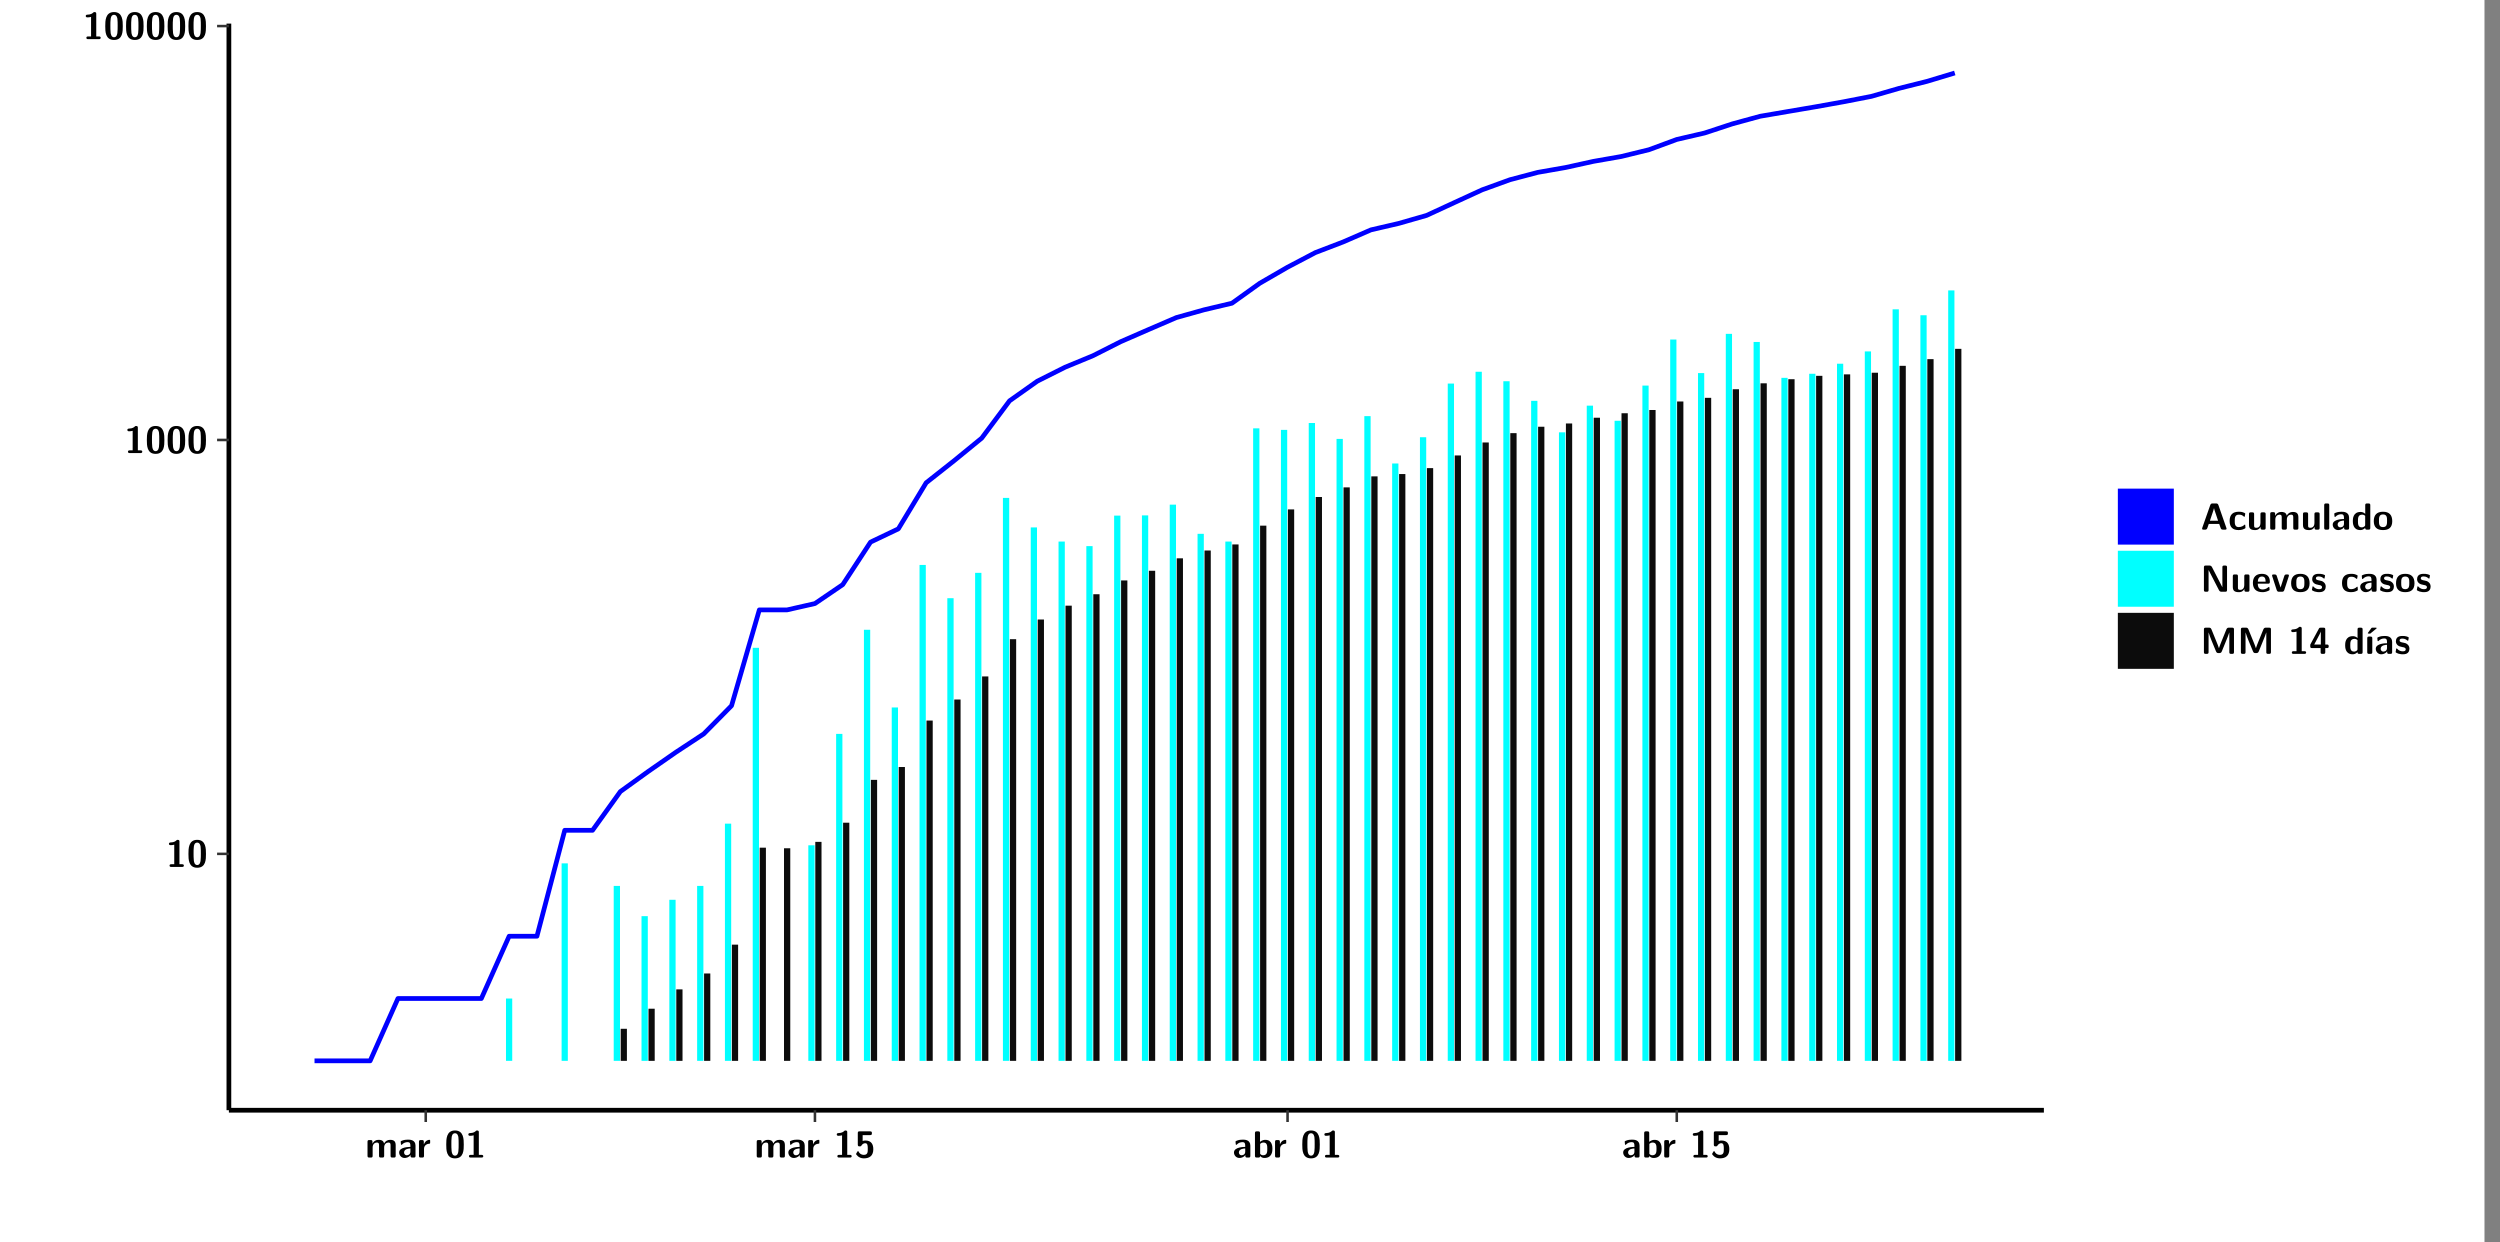 <?xml version="1.0" encoding="UTF-8"?>
<svg xmlns="http://www.w3.org/2000/svg" xmlns:xlink="http://www.w3.org/1999/xlink" width="579.653pt" height="288pt" viewBox="0 0 579.653 288" version="1.1">
<rect x="0" y="0" width="579.653" height="288" fill="#808080" stroke="none"/>
<defs>
<g>
<symbol overflow="visible" id="glyph0-0">
<path style="stroke:none;" d=""/>
</symbol>
<symbol overflow="visible" id="glyph0-1">
<path style="stroke:none;" d="M 3.109 -5.859 C 3.109 -6.016 3.109 -6.281 2.719 -6.281 C 2.547 -6.281 2.516 -6.266 2.406 -6.156 C 2.25 -6.016 1.922 -5.688 1.047 -5.672 C 0.891 -5.672 0.672 -5.609 0.672 -5.359 C 0.672 -5.047 0.969 -5.047 1.094 -5.047 C 1.344 -5.047 1.656 -5.078 1.906 -5.156 L 1.906 -0.625 L 1.234 -0.625 C 1.109 -0.625 0.812 -0.625 0.812 -0.312 C 0.812 0 1.109 0 1.234 0 L 3.719 0 C 3.828 0 4.141 0 4.141 -0.312 C 4.141 -0.625 3.828 -0.625 3.719 -0.625 L 3.109 -0.625 Z M 3.109 -5.859 "/>
</symbol>
<symbol overflow="visible" id="glyph0-2">
<path style="stroke:none;" d="M 4.438 -3 C 4.438 -4.203 4.438 -6.281 2.406 -6.281 C 0.375 -6.281 0.375 -4.219 0.375 -3 C 0.375 -1.812 0.375 0.188 2.406 0.188 C 4.438 0.188 4.438 -1.781 4.438 -3 Z M 2.406 -0.438 C 1.75 -0.438 1.656 -1.25 1.625 -1.484 C 1.562 -1.953 1.562 -2.766 1.562 -3.125 C 1.562 -3.641 1.562 -4.203 1.625 -4.641 C 1.641 -4.875 1.734 -5.641 2.406 -5.641 C 3.047 -5.641 3.156 -4.906 3.188 -4.734 C 3.25 -4.281 3.25 -3.594 3.25 -3.125 C 3.25 -2.625 3.25 -1.953 3.188 -1.469 C 3.156 -1.234 3.062 -0.438 2.406 -0.438 Z M 2.406 -0.438 "/>
</symbol>
<symbol overflow="visible" id="glyph0-3">
<path style="stroke:none;" d="M 7.062 -2.844 C 7.062 -3.75 6.672 -4.109 5.781 -4.109 C 5.156 -4.109 4.688 -3.828 4.359 -3.25 C 4.219 -4.078 3.484 -4.109 3.109 -4.109 C 2.938 -4.109 2.578 -4.109 2.188 -3.828 C 1.906 -3.625 1.734 -3.344 1.672 -3.203 L 1.672 -3.641 C 1.672 -3.922 1.609 -4.062 1.25 -4.062 L 0.953 -4.062 C 0.625 -4.062 0.531 -3.969 0.531 -3.641 L 0.531 -0.422 C 0.531 -0.109 0.625 0 0.953 0 L 1.297 0 C 1.625 0 1.719 -0.109 1.719 -0.422 L 1.719 -2.359 C 1.719 -3.141 2.25 -3.484 2.688 -3.484 C 3.109 -3.484 3.203 -3.297 3.203 -2.828 L 3.203 -0.422 C 3.203 -0.109 3.297 0 3.625 0 L 3.969 0 C 4.297 0 4.391 -0.109 4.391 -0.422 L 4.391 -2.359 C 4.391 -3.141 4.922 -3.484 5.359 -3.484 C 5.781 -3.484 5.875 -3.297 5.875 -2.828 L 5.875 -0.422 C 5.875 -0.109 5.969 0 6.297 0 L 6.641 0 C 6.984 0 7.062 -0.109 7.062 -0.422 Z M 7.062 -2.844 "/>
</symbol>
<symbol overflow="visible" id="glyph0-4">
<path style="stroke:none;" d="M 4.062 -2.766 C 4.062 -4.156 2.734 -4.156 2.297 -4.156 C 1.891 -4.156 1.453 -4.125 0.859 -3.891 C 0.672 -3.797 0.625 -3.781 0.625 -3.688 C 0.625 -3.625 0.688 -3.109 0.688 -3.047 C 0.703 -2.984 0.75 -2.938 0.812 -2.938 C 0.844 -2.938 0.875 -2.969 0.906 -3 C 1.281 -3.391 1.719 -3.578 2.266 -3.578 C 2.734 -3.578 2.875 -3.297 2.875 -2.781 L 2.875 -2.469 C 2.562 -2.469 0.266 -2.453 0.266 -1.172 C 0.266 -0.547 0.766 0.094 1.531 0.094 C 1.828 0.094 2.484 0.016 2.906 -0.594 L 2.906 -0.422 C 2.906 -0.141 2.969 0 3.328 0 L 3.641 0 C 3.984 0 4.062 -0.109 4.062 -0.422 Z M 2.875 -1.344 C 2.875 -0.531 2.047 -0.531 2.016 -0.531 C 1.641 -0.531 1.406 -0.844 1.406 -1.188 C 1.406 -2.047 2.625 -2.109 2.875 -2.109 Z M 2.875 -1.344 "/>
</symbol>
<symbol overflow="visible" id="glyph0-5">
<path style="stroke:none;" d="M 1.703 -2.016 C 1.703 -2.844 2.391 -3.188 2.938 -3.219 C 3.109 -3.234 3.125 -3.234 3.125 -3.469 L 3.125 -3.875 C 3.125 -4.047 3.125 -4.109 2.969 -4.109 C 2.719 -4.109 2.078 -4.031 1.672 -3.078 L 1.656 -3.078 L 1.656 -3.641 C 1.656 -3.922 1.594 -4.062 1.234 -4.062 L 0.953 -4.062 C 0.641 -4.062 0.531 -3.969 0.531 -3.641 L 0.531 -0.422 C 0.531 -0.109 0.625 0 0.953 0 L 1.281 0 C 1.609 0 1.703 -0.109 1.703 -0.422 Z M 1.703 -2.016 "/>
</symbol>
<symbol overflow="visible" id="glyph0-6">
<path style="stroke:none;" d="M 1.859 -5.203 L 3.578 -5.203 C 4 -5.203 4 -5.406 4 -5.641 C 4 -5.875 4 -6.078 3.578 -6.078 L 1.141 -6.078 C 0.875 -6.078 0.734 -6.031 0.734 -5.688 L 0.734 -3 C 0.734 -2.609 0.922 -2.594 1.172 -2.594 C 1.391 -2.594 1.469 -2.594 1.594 -2.812 C 1.812 -3.141 2.109 -3.328 2.469 -3.328 C 3.047 -3.328 3.047 -2.656 3.047 -1.969 C 3.047 -1.297 3.047 -0.625 2.125 -0.625 C 1.844 -0.625 1.25 -0.703 0.906 -1.406 C 0.875 -1.453 0.844 -1.5 0.781 -1.5 C 0.719 -1.5 0.703 -1.469 0.656 -1.391 C 0.531 -1.188 0.328 -0.891 0.328 -0.828 C 0.328 -0.75 0.891 0.188 2.141 0.188 C 3.562 0.188 4.328 -0.516 4.328 -1.938 C 4.328 -3.094 3.844 -3.953 2.5 -3.953 C 2.281 -3.953 2.078 -3.922 1.859 -3.844 Z M 1.859 -5.203 "/>
</symbol>
<symbol overflow="visible" id="glyph0-7">
<path style="stroke:none;" d="M 1.703 -5.656 C 1.703 -5.938 1.641 -6.078 1.281 -6.078 L 0.953 -6.078 C 0.641 -6.078 0.531 -5.984 0.531 -5.656 L 0.531 -0.422 C 0.531 -0.109 0.625 0 0.953 0 L 1.312 0 C 1.453 0 1.719 0 1.734 -0.344 C 2.125 0.094 2.578 0.094 2.719 0.094 C 4.578 0.094 4.578 -1.594 4.578 -2.031 C 4.578 -2.453 4.578 -4.109 2.938 -4.109 C 2.219 -4.109 1.781 -3.703 1.703 -3.625 Z M 1.734 -3.172 C 1.844 -3.281 2.109 -3.484 2.5 -3.484 C 3.391 -3.484 3.391 -2.672 3.391 -2.016 C 3.391 -1.375 3.391 -0.531 2.406 -0.531 C 2.047 -0.531 1.828 -0.75 1.734 -0.875 Z M 1.734 -3.172 "/>
</symbol>
<symbol overflow="visible" id="glyph0-8">
<path style="stroke:none;" d="M 4.156 -5.703 C 4.031 -6.078 3.766 -6.078 3.594 -6.078 L 2.828 -6.078 C 2.641 -6.078 2.391 -6.078 2.266 -5.703 L 0.406 -0.406 C 0.375 -0.297 0.375 -0.281 0.375 -0.234 C 0.375 0 0.594 0 0.703 0 L 1.031 0 C 1.188 0 1.453 0 1.578 -0.344 L 1.922 -1.328 L 4.344 -1.328 L 4.641 -0.484 C 4.75 -0.172 4.812 0 5.234 0 L 5.703 0 C 5.828 0 6.047 0 6.047 -0.234 C 6.047 -0.281 6.047 -0.297 6 -0.406 Z M 2.812 -3.938 C 2.938 -4.328 3.062 -4.656 3.125 -4.969 L 3.141 -4.969 C 3.188 -4.766 3.188 -4.75 3.25 -4.547 L 4.078 -2.078 L 2.188 -2.078 Z M 2.812 -3.938 "/>
</symbol>
<symbol overflow="visible" id="glyph0-9">
<path style="stroke:none;" d="M 4 -0.438 C 4 -0.531 3.969 -0.938 3.953 -1.047 C 3.953 -1.078 3.938 -1.172 3.844 -1.172 C 3.812 -1.172 3.797 -1.172 3.703 -1.078 C 3.562 -0.953 3.141 -0.594 2.422 -0.594 C 1.516 -0.594 1.516 -1.469 1.516 -2.031 C 1.516 -2.75 1.562 -3.484 2.453 -3.484 C 3.031 -3.484 3.266 -3.344 3.578 -3.078 C 3.688 -2.984 3.703 -2.984 3.734 -2.984 C 3.828 -2.984 3.844 -3.062 3.844 -3.094 C 3.859 -3.172 3.953 -3.656 3.953 -3.703 C 3.953 -3.781 3.891 -3.812 3.75 -3.891 C 3.328 -4.078 3.062 -4.156 2.453 -4.156 C 1.141 -4.156 0.328 -3.547 0.328 -2.016 C 0.328 -0.562 1.078 0.094 2.406 0.094 C 2.641 0.094 3.172 0.094 3.75 -0.203 C 4 -0.344 4 -0.344 4 -0.438 Z M 4 -0.438 "/>
</symbol>
<symbol overflow="visible" id="glyph0-10">
<path style="stroke:none;" d="M 4.391 -3.594 C 4.391 -3.875 4.328 -4.016 3.969 -4.016 L 3.609 -4.016 C 3.281 -4.016 3.188 -3.906 3.188 -3.594 L 3.188 -1.516 C 3.188 -0.938 2.891 -0.438 2.266 -0.438 C 1.766 -0.438 1.719 -0.562 1.719 -1.031 L 1.719 -3.594 C 1.719 -3.875 1.656 -4.016 1.297 -4.016 L 0.953 -4.016 C 0.625 -4.016 0.531 -3.922 0.531 -3.594 L 0.531 -1.109 C 0.531 -0.172 1.031 0.094 1.953 0.094 C 2.188 0.094 2.812 0.094 3.219 -0.656 L 3.219 -0.422 C 3.219 -0.141 3.281 0 3.641 0 L 3.969 0 C 4.297 0 4.391 -0.109 4.391 -0.422 Z M 4.391 -3.594 "/>
</symbol>
<symbol overflow="visible" id="glyph0-11">
<path style="stroke:none;" d="M 1.703 -5.656 C 1.703 -5.938 1.641 -6.078 1.281 -6.078 L 0.953 -6.078 C 0.641 -6.078 0.531 -5.984 0.531 -5.656 L 0.531 -0.422 C 0.531 -0.109 0.625 0 0.953 0 L 1.281 0 C 1.609 0 1.703 -0.109 1.703 -0.422 Z M 1.703 -5.656 "/>
</symbol>
<symbol overflow="visible" id="glyph0-12">
<path style="stroke:none;" d="M 4.375 -5.656 C 4.375 -5.938 4.312 -6.078 3.953 -6.078 L 3.625 -6.078 C 3.297 -6.078 3.203 -5.969 3.203 -5.656 L 3.203 -3.672 C 2.812 -4.047 2.375 -4.109 2.109 -4.109 C 0.328 -4.109 0.328 -2.422 0.328 -2 C 0.328 -1.594 0.328 0.094 2.062 0.094 C 2.422 0.094 2.812 -0.016 3.188 -0.406 C 3.188 -0.094 3.297 0 3.609 0 L 3.953 0 C 4.281 0 4.375 -0.109 4.375 -0.422 Z M 3.188 -1.094 C 3.188 -0.953 3.188 -0.875 2.922 -0.688 C 2.703 -0.547 2.5 -0.531 2.406 -0.531 C 1.516 -0.531 1.516 -1.344 1.516 -2 C 1.516 -2.656 1.516 -3.484 2.5 -3.484 C 2.75 -3.484 2.984 -3.391 3.188 -3.203 Z M 3.188 -1.094 "/>
</symbol>
<symbol overflow="visible" id="glyph0-13">
<path style="stroke:none;" d="M 4.547 -1.969 C 4.547 -3.406 3.844 -4.156 2.406 -4.156 C 0.953 -4.156 0.266 -3.391 0.266 -1.969 C 0.266 -0.547 1.031 0.094 2.406 0.094 C 3.781 0.094 4.547 -0.531 4.547 -1.969 Z M 2.406 -0.594 C 1.469 -0.594 1.469 -1.375 1.469 -2.078 C 1.469 -2.75 1.469 -3.531 2.406 -3.531 C 3.344 -3.531 3.344 -2.766 3.344 -2.078 C 3.344 -1.391 3.344 -0.594 2.406 -0.594 Z M 2.406 -0.594 "/>
</symbol>
<symbol overflow="visible" id="glyph0-14">
<path style="stroke:none;" d="M 2.656 -5.734 C 2.469 -6.078 2.203 -6.078 2.031 -6.078 L 1.219 -6.078 C 0.906 -6.078 0.797 -5.984 0.797 -5.656 L 0.797 -0.422 C 0.797 -0.109 0.891 0 1.219 0 L 1.453 0 C 1.781 0 1.875 -0.109 1.875 -0.422 L 1.875 -5.016 L 1.891 -5.016 L 4.297 -0.344 C 4.484 0 4.75 0 4.922 0 L 5.734 0 C 6.062 0 6.156 -0.109 6.156 -0.422 L 6.156 -5.656 C 6.156 -5.938 6.094 -6.078 5.734 -6.078 L 5.5 -6.078 C 5.156 -6.078 5.078 -5.969 5.078 -5.656 L 5.078 -1.062 L 5.062 -1.062 Z M 2.656 -5.734 "/>
</symbol>
<symbol overflow="visible" id="glyph0-15">
<path style="stroke:none;" d="M 3.781 -1.875 C 3.984 -1.875 4.203 -1.891 4.203 -2.281 C 4.203 -3.406 3.672 -4.156 2.359 -4.156 C 0.969 -4.156 0.266 -3.375 0.266 -2.047 C 0.266 -0.609 1.109 0.094 2.484 0.094 C 2.812 0.094 3.312 0.047 3.891 -0.234 C 4.078 -0.328 4.141 -0.359 4.141 -0.469 C 4.141 -0.531 4.125 -0.781 4.109 -0.844 C 4.078 -1.125 4.062 -1.125 3.984 -1.125 C 3.953 -1.125 3.938 -1.125 3.844 -1.047 C 3.328 -0.594 2.797 -0.531 2.516 -0.531 C 1.531 -0.531 1.422 -1.312 1.391 -1.875 Z M 1.406 -2.344 C 1.422 -2.875 1.609 -3.531 2.359 -3.531 C 3.062 -3.531 3.203 -3.031 3.219 -2.344 Z M 1.406 -2.344 "/>
</symbol>
<symbol overflow="visible" id="glyph0-16">
<path style="stroke:none;" d="M 4.109 -3.609 C 4.141 -3.719 4.141 -3.75 4.141 -3.766 C 4.141 -4.016 3.922 -4.016 3.797 -4.016 L 3.609 -4.016 C 3.25 -4.016 3.141 -3.891 3.062 -3.641 L 2.203 -0.984 L 1.328 -3.641 C 1.266 -3.828 1.203 -4.016 0.781 -4.016 L 0.578 -4.016 C 0.453 -4.016 0.234 -4.016 0.234 -3.766 C 0.234 -3.75 0.234 -3.719 0.266 -3.609 L 1.312 -0.375 C 1.438 0 1.703 0 1.859 0 L 2.5 0 C 2.672 0 2.938 0 3.062 -0.375 Z M 4.109 -3.609 "/>
</symbol>
<symbol overflow="visible" id="glyph0-17">
<path style="stroke:none;" d="M 3.469 -1.234 C 3.469 -1.734 3.203 -2.031 3.047 -2.172 C 2.703 -2.484 2.391 -2.547 2.031 -2.609 C 1.547 -2.703 1.188 -2.766 1.188 -3.109 C 1.188 -3.469 1.484 -3.547 1.828 -3.547 C 2.406 -3.547 2.719 -3.328 2.953 -3.125 C 3.047 -3.047 3.062 -3.047 3.094 -3.047 C 3.188 -3.047 3.203 -3.125 3.203 -3.156 C 3.219 -3.219 3.312 -3.719 3.312 -3.766 C 3.312 -3.906 2.844 -4.031 2.75 -4.062 C 2.406 -4.156 2.125 -4.156 1.891 -4.156 C 1.5 -4.156 0.328 -4.156 0.328 -2.906 C 0.328 -2.484 0.516 -2.219 0.75 -2 C 1.062 -1.734 1.406 -1.672 1.906 -1.562 C 2.156 -1.531 2.609 -1.453 2.609 -1.062 C 2.609 -0.656 2.266 -0.594 1.922 -0.594 C 1.531 -0.594 1.047 -0.703 0.625 -1.188 C 0.594 -1.234 0.562 -1.266 0.516 -1.266 C 0.422 -1.266 0.406 -1.188 0.391 -1.125 C 0.375 -1.016 0.266 -0.516 0.266 -0.422 C 0.266 -0.266 0.922 -0.062 0.922 -0.047 C 1.406 0.094 1.766 0.094 1.922 0.094 C 2.359 0.094 3.469 0.062 3.469 -1.234 Z M 3.469 -1.234 "/>
</symbol>
<symbol overflow="visible" id="glyph0-18">
<path style="stroke:none;" d="M 4.859 -2.859 C 4.688 -2.422 4.359 -1.609 4.281 -1.312 C 4.203 -1.625 3.844 -2.484 3.656 -2.953 L 2.531 -5.719 C 2.391 -6.078 2.109 -6.078 1.953 -6.078 L 1.219 -6.078 C 0.906 -6.078 0.797 -5.984 0.797 -5.656 L 0.797 -0.422 C 0.797 -0.109 0.891 0 1.219 0 L 1.453 0 C 1.781 0 1.875 -0.109 1.875 -0.422 L 1.875 -4.953 L 1.891 -4.953 C 1.984 -4.562 2.375 -3.578 2.578 -3.062 L 3.609 -0.562 C 3.766 -0.188 3.969 -0.188 4.266 -0.188 C 4.562 -0.188 4.781 -0.188 4.938 -0.562 L 6.062 -3.328 C 6.141 -3.531 6.625 -4.719 6.672 -4.953 L 6.688 -4.953 L 6.688 -0.422 C 6.688 -0.141 6.75 0 7.109 0 L 7.344 0 C 7.672 0 7.766 -0.109 7.766 -0.422 L 7.766 -5.656 C 7.766 -5.938 7.703 -6.078 7.344 -6.078 L 6.609 -6.078 C 6.391 -6.078 6.172 -6.062 6.016 -5.703 Z M 4.859 -2.859 "/>
</symbol>
<symbol overflow="visible" id="glyph0-19">
<path style="stroke:none;" d="M 0.344 -2.297 C 0.266 -2.172 0.266 -2.141 0.266 -1.984 L 0.266 -1.766 C 0.266 -1.484 0.328 -1.344 0.688 -1.344 L 2.672 -1.344 L 2.672 -0.422 C 2.672 -0.141 2.719 0 3.078 0 L 3.328 0 C 3.656 0 3.75 -0.109 3.75 -0.422 L 3.75 -1.344 L 4.125 -1.344 C 4.391 -1.344 4.547 -1.406 4.547 -1.75 C 4.547 -2.078 4.422 -2.172 4.125 -2.172 L 3.75 -2.172 L 3.75 -5.656 C 3.75 -5.984 3.656 -6.078 3.328 -6.078 L 2.688 -6.078 C 2.531 -6.078 2.391 -6.078 2.281 -5.875 Z M 1.188 -2.172 C 2.578 -4.75 2.672 -5.016 2.703 -5.156 L 2.719 -5.156 L 2.719 -2.172 Z M 1.188 -2.172 "/>
</symbol>
<symbol overflow="visible" id="glyph0-20">
<path style="stroke:none;" d="M 3.906 -5.844 C 3.953 -5.875 4 -5.922 4 -5.969 C 4 -6.078 3.906 -6.078 3.766 -6.078 L 3.047 -6.078 C 2.875 -6.078 2.859 -6.078 2.781 -5.984 L 2.031 -4.953 C 1.953 -4.859 1.953 -4.844 1.953 -4.828 C 1.953 -4.703 2.047 -4.703 2.188 -4.703 L 2.516 -4.703 Z M 3.906 -5.844 "/>
</symbol>
<symbol overflow="visible" id="glyph0-21">
<path style="stroke:none;" d="M 1.703 -3.594 C 1.703 -3.875 1.641 -4.016 1.281 -4.016 L 0.953 -4.016 C 0.641 -4.016 0.531 -3.922 0.531 -3.594 L 0.531 -0.422 C 0.531 -0.109 0.625 0 0.953 0 L 1.281 0 C 1.609 0 1.703 -0.109 1.703 -0.422 Z M 1.703 -3.594 "/>
</symbol>
</g>
<clipPath id="clip1">
  <path d="M 0 0 L 576.008 0 L 576.008 288 L 0 288 Z M 0 0 "/>
</clipPath>
<clipPath id="clip2">
  <path d="M 53.07 5.477 L 473.898 5.477 L 473.898 257.414 L 53.07 257.414 Z M 53.07 5.477 "/>
</clipPath>
</defs>
<g id="surface1">
<g clip-path="url(#clip1)" clip-rule="nonzero">
<path style="fill-rule:nonzero;fill:rgb(100%,100%,100%);fill-opacity:1;stroke-width:0.598;stroke-linecap:round;stroke-linejoin:round;stroke:rgb(100%,100%,100%);stroke-opacity:1;stroke-miterlimit:10;" d="M 0 0 L 0 288.004 L 576.008 288.004 L 576.008 0 Z M 0 0 " transform="matrix(1,0,0,-1,0,288)"/>
</g>
<g clip-path="url(#clip2)" clip-rule="nonzero">
<path style=" stroke:none;fill-rule:nonzero;fill:rgb(100%,100%,100%);fill-opacity:1;" d="M 53.07 257.414 L 53.07 5.477 L 473.898 5.477 L 473.898 257.414 Z M 53.07 257.414 "/>
</g>
<path style=" stroke:none;fill-rule:nonzero;fill:rgb(0%,100%,100%);fill-opacity:1;" d="M 117.32 245.969 L 117.32 231.52 L 118.766 231.52 L 118.766 245.969 Z M 117.32 245.969 "/>
<path style=" stroke:none;fill-rule:nonzero;fill:rgb(0%,100%,100%);fill-opacity:1;" d="M 130.215 245.969 L 130.215 200.18 L 131.656 200.18 L 131.656 245.969 Z M 130.215 245.969 "/>
<path style=" stroke:none;fill-rule:nonzero;fill:rgb(0%,100%,100%);fill-opacity:1;" d="M 142.297 245.969 L 142.297 205.41 L 143.754 205.41 L 143.754 245.969 Z M 142.297 245.969 "/>
<path style=" stroke:none;fill-rule:nonzero;fill:rgb(4.999%,4.999%,4.999%);fill-opacity:1;" d="M 143.914 245.969 L 143.914 238.535 L 145.355 238.535 L 145.355 245.969 Z M 143.914 245.969 "/>
<path style=" stroke:none;fill-rule:nonzero;fill:rgb(0%,100%,100%);fill-opacity:1;" d="M 148.742 245.969 L 148.742 212.422 L 150.199 212.422 L 150.199 245.969 Z M 148.742 245.969 "/>
<path style=" stroke:none;fill-rule:nonzero;fill:rgb(4.999%,4.999%,4.999%);fill-opacity:1;" d="M 150.359 245.969 L 150.359 233.883 L 151.801 233.883 L 151.801 245.969 Z M 150.359 245.969 "/>
<path style=" stroke:none;fill-rule:nonzero;fill:rgb(0%,100%,100%);fill-opacity:1;" d="M 155.191 245.969 L 155.191 208.625 L 156.645 208.625 L 156.645 245.969 Z M 155.191 245.969 "/>
<path style=" stroke:none;fill-rule:nonzero;fill:rgb(4.999%,4.999%,4.999%);fill-opacity:1;" d="M 156.805 245.969 L 156.805 229.398 L 158.25 229.398 L 158.25 245.969 Z M 156.805 245.969 "/>
<path style=" stroke:none;fill-rule:nonzero;fill:rgb(0%,100%,100%);fill-opacity:1;" d="M 161.637 245.969 L 161.637 205.41 L 163.09 205.41 L 163.09 245.969 Z M 161.637 245.969 "/>
<path style=" stroke:none;fill-rule:nonzero;fill:rgb(4.999%,4.999%,4.999%);fill-opacity:1;" d="M 163.25 245.969 L 163.25 225.711 L 164.695 225.711 L 164.695 245.969 Z M 163.25 245.969 "/>
<path style=" stroke:none;fill-rule:nonzero;fill:rgb(0%,100%,100%);fill-opacity:1;" d="M 168.082 245.969 L 168.082 190.973 L 169.535 190.973 L 169.535 245.969 Z M 168.082 245.969 "/>
<path style=" stroke:none;fill-rule:nonzero;fill:rgb(4.999%,4.999%,4.999%);fill-opacity:1;" d="M 169.695 245.969 L 169.695 219.027 L 171.141 219.027 L 171.141 245.969 Z M 169.695 245.969 "/>
<path style=" stroke:none;fill-rule:nonzero;fill:rgb(0%,100%,100%);fill-opacity:1;" d="M 174.527 245.969 L 174.527 150.203 L 175.98 150.203 L 175.98 245.969 Z M 174.527 245.969 "/>
<path style=" stroke:none;fill-rule:nonzero;fill:rgb(4.999%,4.999%,4.999%);fill-opacity:1;" d="M 176.141 245.969 L 176.141 196.543 L 177.586 196.543 L 177.586 245.969 Z M 176.141 245.969 "/>
<path style=" stroke:none;fill-rule:nonzero;fill:rgb(4.999%,4.999%,4.999%);fill-opacity:1;" d="M 181.781 245.969 L 181.781 196.68 L 183.234 196.68 L 183.234 245.969 Z M 181.781 245.969 "/>
<path style=" stroke:none;fill-rule:nonzero;fill:rgb(0%,100%,100%);fill-opacity:1;" d="M 187.418 245.969 L 187.418 195.992 L 188.875 195.992 L 188.875 245.969 Z M 187.418 245.969 "/>
<path style=" stroke:none;fill-rule:nonzero;fill:rgb(4.999%,4.999%,4.999%);fill-opacity:1;" d="M 189.035 245.969 L 189.035 195.195 L 190.477 195.195 L 190.477 245.969 Z M 189.035 245.969 "/>
<path style=" stroke:none;fill-rule:nonzero;fill:rgb(0%,100%,100%);fill-opacity:1;" d="M 193.867 245.969 L 193.867 170.16 L 195.32 170.16 L 195.32 245.969 Z M 193.867 245.969 "/>
<path style=" stroke:none;fill-rule:nonzero;fill:rgb(4.999%,4.999%,4.999%);fill-opacity:1;" d="M 195.48 245.969 L 195.48 190.754 L 196.926 190.754 L 196.926 245.969 Z M 195.48 245.969 "/>
<path style=" stroke:none;fill-rule:nonzero;fill:rgb(0%,100%,100%);fill-opacity:1;" d="M 200.312 245.969 L 200.312 146.02 L 201.766 146.02 L 201.766 245.969 Z M 200.312 245.969 "/>
<path style=" stroke:none;fill-rule:nonzero;fill:rgb(4.999%,4.999%,4.999%);fill-opacity:1;" d="M 201.926 245.969 L 201.926 180.82 L 203.371 180.82 L 203.371 245.969 Z M 201.926 245.969 "/>
<path style=" stroke:none;fill-rule:nonzero;fill:rgb(0%,100%,100%);fill-opacity:1;" d="M 206.758 245.969 L 206.758 164.035 L 208.211 164.035 L 208.211 245.969 Z M 206.758 245.969 "/>
<path style=" stroke:none;fill-rule:nonzero;fill:rgb(4.999%,4.999%,4.999%);fill-opacity:1;" d="M 208.371 245.969 L 208.371 177.84 L 209.816 177.84 L 209.816 245.969 Z M 208.371 245.969 "/>
<path style=" stroke:none;fill-rule:nonzero;fill:rgb(0%,100%,100%);fill-opacity:1;" d="M 213.203 245.969 L 213.203 130.988 L 214.656 130.988 L 214.656 245.969 Z M 213.203 245.969 "/>
<path style=" stroke:none;fill-rule:nonzero;fill:rgb(4.999%,4.999%,4.999%);fill-opacity:1;" d="M 214.816 245.969 L 214.816 167.07 L 216.262 167.07 L 216.262 245.969 Z M 214.816 245.969 "/>
<path style=" stroke:none;fill-rule:nonzero;fill:rgb(0%,100%,100%);fill-opacity:1;" d="M 219.648 245.969 L 219.648 138.699 L 221.105 138.699 L 221.105 245.969 Z M 219.648 245.969 "/>
<path style=" stroke:none;fill-rule:nonzero;fill:rgb(4.999%,4.999%,4.999%);fill-opacity:1;" d="M 221.262 245.969 L 221.262 162.191 L 222.719 162.191 L 222.719 245.969 Z M 221.262 245.969 "/>
<path style=" stroke:none;fill-rule:nonzero;fill:rgb(0%,100%,100%);fill-opacity:1;" d="M 226.094 245.969 L 226.094 132.82 L 227.551 132.82 L 227.551 245.969 Z M 226.094 245.969 "/>
<path style=" stroke:none;fill-rule:nonzero;fill:rgb(4.999%,4.999%,4.999%);fill-opacity:1;" d="M 227.711 245.969 L 227.711 156.84 L 229.164 156.84 L 229.164 245.969 Z M 227.711 245.969 "/>
<path style=" stroke:none;fill-rule:nonzero;fill:rgb(0%,100%,100%);fill-opacity:1;" d="M 232.539 245.969 L 232.539 115.445 L 233.996 115.445 L 233.996 245.969 Z M 232.539 245.969 "/>
<path style=" stroke:none;fill-rule:nonzero;fill:rgb(4.999%,4.999%,4.999%);fill-opacity:1;" d="M 234.156 245.969 L 234.156 148.203 L 235.609 148.203 L 235.609 245.969 Z M 234.156 245.969 "/>
<path style=" stroke:none;fill-rule:nonzero;fill:rgb(0%,100%,100%);fill-opacity:1;" d="M 238.988 245.969 L 238.988 122.289 L 240.441 122.289 L 240.441 245.969 Z M 238.988 245.969 "/>
<path style=" stroke:none;fill-rule:nonzero;fill:rgb(4.999%,4.999%,4.999%);fill-opacity:1;" d="M 240.602 245.969 L 240.602 143.641 L 242.055 143.641 L 242.055 245.969 Z M 240.602 245.969 "/>
<path style=" stroke:none;fill-rule:nonzero;fill:rgb(0%,100%,100%);fill-opacity:1;" d="M 245.434 245.969 L 245.434 125.566 L 246.887 125.566 L 246.887 245.969 Z M 245.434 245.969 "/>
<path style=" stroke:none;fill-rule:nonzero;fill:rgb(4.999%,4.999%,4.999%);fill-opacity:1;" d="M 247.047 245.969 L 247.047 140.43 L 248.5 140.43 L 248.5 245.969 Z M 247.047 245.969 "/>
<path style=" stroke:none;fill-rule:nonzero;fill:rgb(0%,100%,100%);fill-opacity:1;" d="M 251.879 245.969 L 251.879 126.625 L 253.332 126.625 L 253.332 245.969 Z M 251.879 245.969 "/>
<path style=" stroke:none;fill-rule:nonzero;fill:rgb(4.999%,4.999%,4.999%);fill-opacity:1;" d="M 253.492 245.969 L 253.492 137.781 L 254.945 137.781 L 254.945 245.969 Z M 253.492 245.969 "/>
<path style=" stroke:none;fill-rule:nonzero;fill:rgb(0%,100%,100%);fill-opacity:1;" d="M 258.324 245.969 L 258.324 119.551 L 259.777 119.551 L 259.777 245.969 Z M 258.324 245.969 "/>
<path style=" stroke:none;fill-rule:nonzero;fill:rgb(4.999%,4.999%,4.999%);fill-opacity:1;" d="M 259.938 245.969 L 259.938 134.582 L 261.395 134.582 L 261.395 245.969 Z M 259.938 245.969 "/>
<path style=" stroke:none;fill-rule:nonzero;fill:rgb(0%,100%,100%);fill-opacity:1;" d="M 264.77 245.969 L 264.77 119.5 L 266.227 119.5 L 266.227 245.969 Z M 264.77 245.969 "/>
<path style=" stroke:none;fill-rule:nonzero;fill:rgb(4.999%,4.999%,4.999%);fill-opacity:1;" d="M 266.383 245.969 L 266.383 132.34 L 267.84 132.34 L 267.84 245.969 Z M 266.383 245.969 "/>
<path style=" stroke:none;fill-rule:nonzero;fill:rgb(0%,100%,100%);fill-opacity:1;" d="M 271.215 245.969 L 271.215 117.008 L 272.672 117.008 L 272.672 245.969 Z M 271.215 245.969 "/>
<path style=" stroke:none;fill-rule:nonzero;fill:rgb(4.999%,4.999%,4.999%);fill-opacity:1;" d="M 272.832 245.969 L 272.832 129.453 L 274.285 129.453 L 274.285 245.969 Z M 272.832 245.969 "/>
<path style=" stroke:none;fill-rule:nonzero;fill:rgb(0%,100%,100%);fill-opacity:1;" d="M 277.664 245.969 L 277.664 123.773 L 279.117 123.773 L 279.117 245.969 Z M 277.664 245.969 "/>
<path style=" stroke:none;fill-rule:nonzero;fill:rgb(4.999%,4.999%,4.999%);fill-opacity:1;" d="M 279.277 245.969 L 279.277 127.641 L 280.73 127.641 L 280.73 245.969 Z M 279.277 245.969 "/>
<path style=" stroke:none;fill-rule:nonzero;fill:rgb(0%,100%,100%);fill-opacity:1;" d="M 284.109 245.969 L 284.109 125.566 L 285.562 125.566 L 285.562 245.969 Z M 284.109 245.969 "/>
<path style=" stroke:none;fill-rule:nonzero;fill:rgb(4.999%,4.999%,4.999%);fill-opacity:1;" d="M 285.723 245.969 L 285.723 126.234 L 287.176 126.234 L 287.176 245.969 Z M 285.723 245.969 "/>
<path style=" stroke:none;fill-rule:nonzero;fill:rgb(0%,100%,100%);fill-opacity:1;" d="M 290.555 245.969 L 290.555 99.316 L 292.008 99.316 L 292.008 245.969 Z M 290.555 245.969 "/>
<path style=" stroke:none;fill-rule:nonzero;fill:rgb(4.999%,4.999%,4.999%);fill-opacity:1;" d="M 292.168 245.969 L 292.168 121.879 L 293.621 121.879 L 293.621 245.969 Z M 292.168 245.969 "/>
<path style=" stroke:none;fill-rule:nonzero;fill:rgb(0%,100%,100%);fill-opacity:1;" d="M 297 245.969 L 297 99.672 L 298.453 99.672 L 298.453 245.969 Z M 297 245.969 "/>
<path style=" stroke:none;fill-rule:nonzero;fill:rgb(4.999%,4.999%,4.999%);fill-opacity:1;" d="M 298.613 245.969 L 298.613 118.113 L 300.07 118.113 L 300.07 245.969 Z M 298.613 245.969 "/>
<path style=" stroke:none;fill-rule:nonzero;fill:rgb(0%,100%,100%);fill-opacity:1;" d="M 303.445 245.969 L 303.445 98.078 L 304.902 98.078 L 304.902 245.969 Z M 303.445 245.969 "/>
<path style=" stroke:none;fill-rule:nonzero;fill:rgb(4.999%,4.999%,4.999%);fill-opacity:1;" d="M 305.059 245.969 L 305.059 115.234 L 306.516 115.234 L 306.516 245.969 Z M 305.059 245.969 "/>
<path style=" stroke:none;fill-rule:nonzero;fill:rgb(0%,100%,100%);fill-opacity:1;" d="M 309.891 245.969 L 309.891 101.766 L 311.348 101.766 L 311.348 245.969 Z M 309.891 245.969 "/>
<path style=" stroke:none;fill-rule:nonzero;fill:rgb(4.999%,4.999%,4.999%);fill-opacity:1;" d="M 311.508 245.969 L 311.508 113.004 L 312.961 113.004 L 312.961 245.969 Z M 311.508 245.969 "/>
<path style=" stroke:none;fill-rule:nonzero;fill:rgb(0%,100%,100%);fill-opacity:1;" d="M 316.336 245.969 L 316.336 96.484 L 317.793 96.484 L 317.793 245.969 Z M 316.336 245.969 "/>
<path style=" stroke:none;fill-rule:nonzero;fill:rgb(4.999%,4.999%,4.999%);fill-opacity:1;" d="M 317.953 245.969 L 317.953 110.453 L 319.406 110.453 L 319.406 245.969 Z M 317.953 245.969 "/>
<path style=" stroke:none;fill-rule:nonzero;fill:rgb(0%,100%,100%);fill-opacity:1;" d="M 322.785 245.969 L 322.785 107.465 L 324.238 107.465 L 324.238 245.969 Z M 322.785 245.969 "/>
<path style=" stroke:none;fill-rule:nonzero;fill:rgb(4.999%,4.999%,4.999%);fill-opacity:1;" d="M 324.398 245.969 L 324.398 109.914 L 325.852 109.914 L 325.852 245.969 Z M 324.398 245.969 "/>
<path style=" stroke:none;fill-rule:nonzero;fill:rgb(0%,100%,100%);fill-opacity:1;" d="M 329.23 245.969 L 329.23 101.379 L 330.684 101.379 L 330.684 245.969 Z M 329.23 245.969 "/>
<path style=" stroke:none;fill-rule:nonzero;fill:rgb(4.999%,4.999%,4.999%);fill-opacity:1;" d="M 330.844 245.969 L 330.844 108.539 L 332.297 108.539 L 332.297 245.969 Z M 330.844 245.969 "/>
<path style=" stroke:none;fill-rule:nonzero;fill:rgb(0%,100%,100%);fill-opacity:1;" d="M 335.676 245.969 L 335.676 88.934 L 337.129 88.934 L 337.129 245.969 Z M 335.676 245.969 "/>
<path style=" stroke:none;fill-rule:nonzero;fill:rgb(4.999%,4.999%,4.999%);fill-opacity:1;" d="M 337.289 245.969 L 337.289 105.602 L 338.742 105.602 L 338.742 245.969 Z M 337.289 245.969 "/>
<path style=" stroke:none;fill-rule:nonzero;fill:rgb(0%,100%,100%);fill-opacity:1;" d="M 342.121 245.969 L 342.121 86.195 L 343.574 86.195 L 343.574 245.969 Z M 342.121 245.969 "/>
<path style=" stroke:none;fill-rule:nonzero;fill:rgb(4.999%,4.999%,4.999%);fill-opacity:1;" d="M 343.734 245.969 L 343.734 102.594 L 345.191 102.594 L 345.191 245.969 Z M 343.734 245.969 "/>
<path style=" stroke:none;fill-rule:nonzero;fill:rgb(0%,100%,100%);fill-opacity:1;" d="M 348.566 245.969 L 348.566 88.395 L 350.023 88.395 L 350.023 245.969 Z M 348.566 245.969 "/>
<path style=" stroke:none;fill-rule:nonzero;fill:rgb(4.999%,4.999%,4.999%);fill-opacity:1;" d="M 350.18 245.969 L 350.18 100.43 L 351.637 100.43 L 351.637 245.969 Z M 350.18 245.969 "/>
<path style=" stroke:none;fill-rule:nonzero;fill:rgb(0%,100%,100%);fill-opacity:1;" d="M 355.012 245.969 L 355.012 92.938 L 356.469 92.938 L 356.469 245.969 Z M 355.012 245.969 "/>
<path style=" stroke:none;fill-rule:nonzero;fill:rgb(4.999%,4.999%,4.999%);fill-opacity:1;" d="M 356.629 245.969 L 356.629 98.945 L 358.082 98.945 L 358.082 245.969 Z M 356.629 245.969 "/>
<path style=" stroke:none;fill-rule:nonzero;fill:rgb(0%,100%,100%);fill-opacity:1;" d="M 361.461 245.969 L 361.461 100.242 L 362.914 100.242 L 362.914 245.969 Z M 361.461 245.969 "/>
<path style=" stroke:none;fill-rule:nonzero;fill:rgb(4.999%,4.999%,4.999%);fill-opacity:1;" d="M 363.074 245.969 L 363.074 98.188 L 364.527 98.188 L 364.527 245.969 Z M 363.074 245.969 "/>
<path style=" stroke:none;fill-rule:nonzero;fill:rgb(0%,100%,100%);fill-opacity:1;" d="M 367.906 245.969 L 367.906 94.055 L 369.359 94.055 L 369.359 245.969 Z M 367.906 245.969 "/>
<path style=" stroke:none;fill-rule:nonzero;fill:rgb(4.999%,4.999%,4.999%);fill-opacity:1;" d="M 369.52 245.969 L 369.52 96.855 L 370.973 96.855 L 370.973 245.969 Z M 369.52 245.969 "/>
<path style=" stroke:none;fill-rule:nonzero;fill:rgb(0%,100%,100%);fill-opacity:1;" d="M 374.359 245.969 L 374.359 97.562 L 375.805 97.562 L 375.805 245.969 Z M 374.359 245.969 "/>
<path style=" stroke:none;fill-rule:nonzero;fill:rgb(4.999%,4.999%,4.999%);fill-opacity:1;" d="M 375.965 245.969 L 375.965 95.816 L 377.418 95.816 L 377.418 245.969 Z M 375.965 245.969 "/>
<path style=" stroke:none;fill-rule:nonzero;fill:rgb(0%,100%,100%);fill-opacity:1;" d="M 380.809 245.969 L 380.809 89.402 L 382.25 89.402 L 382.25 245.969 Z M 380.809 245.969 "/>
<path style=" stroke:none;fill-rule:nonzero;fill:rgb(4.999%,4.999%,4.999%);fill-opacity:1;" d="M 382.41 245.969 L 382.41 95.062 L 383.867 95.062 L 383.867 245.969 Z M 382.41 245.969 "/>
<path style=" stroke:none;fill-rule:nonzero;fill:rgb(0%,100%,100%);fill-opacity:1;" d="M 387.254 245.969 L 387.254 78.723 L 388.699 78.723 L 388.699 245.969 Z M 387.254 245.969 "/>
<path style=" stroke:none;fill-rule:nonzero;fill:rgb(4.999%,4.999%,4.999%);fill-opacity:1;" d="M 388.855 245.969 L 388.855 93.09 L 390.312 93.09 L 390.312 245.969 Z M 388.855 245.969 "/>
<path style=" stroke:none;fill-rule:nonzero;fill:rgb(0%,100%,100%);fill-opacity:1;" d="M 393.699 245.969 L 393.699 86.504 L 395.145 86.504 L 395.145 245.969 Z M 393.699 245.969 "/>
<path style=" stroke:none;fill-rule:nonzero;fill:rgb(4.999%,4.999%,4.999%);fill-opacity:1;" d="M 395.301 245.969 L 395.301 92.242 L 396.758 92.242 L 396.758 245.969 Z M 395.301 245.969 "/>
<path style=" stroke:none;fill-rule:nonzero;fill:rgb(0%,100%,100%);fill-opacity:1;" d="M 400.145 245.969 L 400.145 77.406 L 401.59 77.406 L 401.59 245.969 Z M 400.145 245.969 "/>
<path style=" stroke:none;fill-rule:nonzero;fill:rgb(4.999%,4.999%,4.999%);fill-opacity:1;" d="M 401.75 245.969 L 401.75 90.25 L 403.203 90.25 L 403.203 245.969 Z M 401.75 245.969 "/>
<path style=" stroke:none;fill-rule:nonzero;fill:rgb(0%,100%,100%);fill-opacity:1;" d="M 406.59 245.969 L 406.59 79.289 L 408.035 79.289 L 408.035 245.969 Z M 406.59 245.969 "/>
<path style=" stroke:none;fill-rule:nonzero;fill:rgb(4.999%,4.999%,4.999%);fill-opacity:1;" d="M 408.195 245.969 L 408.195 88.875 L 409.648 88.875 L 409.648 245.969 Z M 408.195 245.969 "/>
<path style=" stroke:none;fill-rule:nonzero;fill:rgb(0%,100%,100%);fill-opacity:1;" d="M 413.035 245.969 L 413.035 87.609 L 414.48 87.609 L 414.48 245.969 Z M 413.035 245.969 "/>
<path style=" stroke:none;fill-rule:nonzero;fill:rgb(4.999%,4.999%,4.999%);fill-opacity:1;" d="M 414.641 245.969 L 414.641 87.926 L 416.094 87.926 L 416.094 245.969 Z M 414.641 245.969 "/>
<path style=" stroke:none;fill-rule:nonzero;fill:rgb(0%,100%,100%);fill-opacity:1;" d="M 419.48 245.969 L 419.48 86.664 L 420.926 86.664 L 420.926 245.969 Z M 419.48 245.969 "/>
<path style=" stroke:none;fill-rule:nonzero;fill:rgb(4.999%,4.999%,4.999%);fill-opacity:1;" d="M 421.086 245.969 L 421.086 87.141 L 422.539 87.141 L 422.539 245.969 Z M 421.086 245.969 "/>
<path style=" stroke:none;fill-rule:nonzero;fill:rgb(0%,100%,100%);fill-opacity:1;" d="M 425.93 245.969 L 425.93 84.332 L 427.371 84.332 L 427.371 245.969 Z M 425.93 245.969 "/>
<path style=" stroke:none;fill-rule:nonzero;fill:rgb(4.999%,4.999%,4.999%);fill-opacity:1;" d="M 427.531 245.969 L 427.531 86.801 L 428.988 86.801 L 428.988 245.969 Z M 427.531 245.969 "/>
<path style=" stroke:none;fill-rule:nonzero;fill:rgb(0%,100%,100%);fill-opacity:1;" d="M 432.375 245.969 L 432.375 81.48 L 433.82 81.48 L 433.82 245.969 Z M 432.375 245.969 "/>
<path style=" stroke:none;fill-rule:nonzero;fill:rgb(4.999%,4.999%,4.999%);fill-opacity:1;" d="M 433.977 245.969 L 433.977 86.422 L 435.434 86.422 L 435.434 245.969 Z M 433.977 245.969 "/>
<path style=" stroke:none;fill-rule:nonzero;fill:rgb(0%,100%,100%);fill-opacity:1;" d="M 438.82 245.969 L 438.82 71.719 L 440.266 71.719 L 440.266 245.969 Z M 438.82 245.969 "/>
<path style=" stroke:none;fill-rule:nonzero;fill:rgb(4.999%,4.999%,4.999%);fill-opacity:1;" d="M 440.426 245.969 L 440.426 84.82 L 441.879 84.82 L 441.879 245.969 Z M 440.426 245.969 "/>
<path style=" stroke:none;fill-rule:nonzero;fill:rgb(0%,100%,100%);fill-opacity:1;" d="M 445.266 245.969 L 445.266 73.094 L 446.711 73.094 L 446.711 245.969 Z M 445.266 245.969 "/>
<path style=" stroke:none;fill-rule:nonzero;fill:rgb(4.999%,4.999%,4.999%);fill-opacity:1;" d="M 446.871 245.969 L 446.871 83.273 L 448.324 83.273 L 448.324 245.969 Z M 446.871 245.969 "/>
<path style=" stroke:none;fill-rule:nonzero;fill:rgb(0%,100%,100%);fill-opacity:1;" d="M 451.711 245.969 L 451.711 67.336 L 453.156 67.336 L 453.156 245.969 Z M 451.711 245.969 "/>
<path style=" stroke:none;fill-rule:nonzero;fill:rgb(4.999%,4.999%,4.999%);fill-opacity:1;" d="M 453.316 245.969 L 453.316 80.883 L 454.77 80.883 L 454.77 245.969 Z M 453.316 245.969 "/>
<path style="fill:none;stroke-width:1.096;stroke-linecap:butt;stroke-linejoin:round;stroke:rgb(0%,0%,100%);stroke-opacity:1;stroke-miterlimit:10;" d="M 72.926 42.031 L 85.82 42.031 L 92.266 56.48 L 111.602 56.48 L 118.051 70.926 L 124.496 70.926 L 130.941 95.484 L 137.387 95.484 L 143.832 104.461 L 150.277 109.113 L 156.723 113.594 L 163.172 117.84 L 169.617 124.375 L 176.062 146.594 L 182.508 146.594 L 188.953 148.059 L 195.398 152.449 L 201.844 162.305 L 208.293 165.383 L 214.738 176.062 L 221.184 181.152 L 227.629 186.422 L 234.074 195.062 L 240.52 199.625 L 246.969 202.863 L 253.414 205.523 L 259.859 208.781 L 266.305 211.59 L 272.75 214.367 L 279.195 216.172 L 285.641 217.695 L 292.09 222.32 L 298.535 226.047 L 304.98 229.434 L 311.426 231.902 L 317.871 234.703 L 324.316 236.199 L 330.766 238.051 L 337.211 241.027 L 343.656 243.988 L 350.102 246.328 L 356.547 248.031 L 362.992 249.16 L 369.438 250.582 L 375.887 251.711 L 382.332 253.285 L 388.777 255.664 L 395.223 257.16 L 401.668 259.281 L 408.113 261.043 L 414.562 262.148 L 421.008 263.246 L 427.453 264.402 L 433.898 265.656 L 440.344 267.52 L 446.789 269.133 L 453.234 271.078 " transform="matrix(1,0,0,-1,0,288)"/>
<path style="fill:none;stroke-width:1.096;stroke-linecap:butt;stroke-linejoin:round;stroke:rgb(0%,0%,0%);stroke-opacity:1;stroke-miterlimit:10;" d="M 53.07 30.586 L 53.07 282.523 " transform="matrix(1,0,0,-1,0,288)"/>
<g style="fill:rgb(0%,0%,0%);fill-opacity:1;">
  <use xlink:href="#glyph0-1" x="38.496" y="201.006"/>
  <use xlink:href="#glyph0-2" x="43.318" y="201.006"/>
</g>
<g style="fill:rgb(0%,0%,0%);fill-opacity:1;">
  <use xlink:href="#glyph0-1" x="28.852" y="105.046"/>
  <use xlink:href="#glyph0-2" x="33.674" y="105.046"/>
  <use xlink:href="#glyph0-2" x="38.496" y="105.046"/>
  <use xlink:href="#glyph0-2" x="43.318" y="105.046"/>
</g>
<g style="fill:rgb(0%,0%,0%);fill-opacity:1;">
  <use xlink:href="#glyph0-1" x="19.208" y="9.076"/>
  <use xlink:href="#glyph0-2" x="24.03" y="9.076"/>
  <use xlink:href="#glyph0-2" x="28.852" y="9.076"/>
  <use xlink:href="#glyph0-2" x="33.674" y="9.076"/>
  <use xlink:href="#glyph0-2" x="38.496" y="9.076"/>
  <use xlink:href="#glyph0-2" x="43.317" y="9.076"/>
</g>
<path style="fill:none;stroke-width:0.598;stroke-linecap:butt;stroke-linejoin:round;stroke:rgb(20%,20%,20%);stroke-opacity:1;stroke-miterlimit:10;" d="M 50.332 90.023 L 53.07 90.023 " transform="matrix(1,0,0,-1,0,288)"/>
<path style="fill:none;stroke-width:0.598;stroke-linecap:butt;stroke-linejoin:round;stroke:rgb(20%,20%,20%);stroke-opacity:1;stroke-miterlimit:10;" d="M 50.332 185.984 L 53.07 185.984 " transform="matrix(1,0,0,-1,0,288)"/>
<path style="fill:none;stroke-width:0.598;stroke-linecap:butt;stroke-linejoin:round;stroke:rgb(20%,20%,20%);stroke-opacity:1;stroke-miterlimit:10;" d="M 50.332 281.957 L 53.07 281.957 " transform="matrix(1,0,0,-1,0,288)"/>
<path style="fill:none;stroke-width:1.096;stroke-linecap:butt;stroke-linejoin:round;stroke:rgb(0%,0%,0%);stroke-opacity:1;stroke-miterlimit:10;" d="M 53.07 30.586 L 473.898 30.586 " transform="matrix(1,0,0,-1,0,288)"/>
<path style="fill:none;stroke-width:0.598;stroke-linecap:butt;stroke-linejoin:round;stroke:rgb(20%,20%,20%);stroke-opacity:1;stroke-miterlimit:10;" d="M 98.711 27.848 L 98.711 30.586 " transform="matrix(1,0,0,-1,0,288)"/>
<path style="fill:none;stroke-width:0.598;stroke-linecap:butt;stroke-linejoin:round;stroke:rgb(20%,20%,20%);stroke-opacity:1;stroke-miterlimit:10;" d="M 188.953 27.848 L 188.953 30.586 " transform="matrix(1,0,0,-1,0,288)"/>
<path style="fill:none;stroke-width:0.598;stroke-linecap:butt;stroke-linejoin:round;stroke:rgb(20%,20%,20%);stroke-opacity:1;stroke-miterlimit:10;" d="M 298.535 27.848 L 298.535 30.586 " transform="matrix(1,0,0,-1,0,288)"/>
<path style="fill:none;stroke-width:0.598;stroke-linecap:butt;stroke-linejoin:round;stroke:rgb(20%,20%,20%);stroke-opacity:1;stroke-miterlimit:10;" d="M 388.777 27.848 L 388.777 30.586 " transform="matrix(1,0,0,-1,0,288)"/>
<g style="fill:rgb(0%,0%,0%);fill-opacity:1;">
  <use xlink:href="#glyph0-3" x="84.682" y="268.394"/>
  <use xlink:href="#glyph0-4" x="92.28" y="268.394"/>
</g>
<g style="fill:rgb(0%,0%,0%);fill-opacity:1;">
  <use xlink:href="#glyph0-5" x="96.611" y="268.394"/>
</g>
<g style="fill:rgb(0%,0%,0%);fill-opacity:1;">
  <use xlink:href="#glyph0-2" x="103.092" y="268.394"/>
  <use xlink:href="#glyph0-1" x="107.914" y="268.394"/>
</g>
<g style="fill:rgb(0%,0%,0%);fill-opacity:1;">
  <use xlink:href="#glyph0-3" x="174.924" y="268.394"/>
  <use xlink:href="#glyph0-4" x="182.522" y="268.394"/>
</g>
<g style="fill:rgb(0%,0%,0%);fill-opacity:1;">
  <use xlink:href="#glyph0-5" x="186.853" y="268.394"/>
</g>
<g style="fill:rgb(0%,0%,0%);fill-opacity:1;">
  <use xlink:href="#glyph0-1" x="193.334" y="268.394"/>
  <use xlink:href="#glyph0-6" x="198.156" y="268.394"/>
</g>
<g style="fill:rgb(0%,0%,0%);fill-opacity:1;">
  <use xlink:href="#glyph0-4" x="285.842" y="268.394"/>
  <use xlink:href="#glyph0-7" x="290.445" y="268.394"/>
</g>
<g style="fill:rgb(0%,0%,0%);fill-opacity:1;">
  <use xlink:href="#glyph0-5" x="295.101" y="268.394"/>
</g>
<g style="fill:rgb(0%,0%,0%);fill-opacity:1;">
  <use xlink:href="#glyph0-2" x="301.573" y="268.394"/>
  <use xlink:href="#glyph0-1" x="306.395" y="268.394"/>
</g>
<g style="fill:rgb(0%,0%,0%);fill-opacity:1;">
  <use xlink:href="#glyph0-4" x="376.084" y="268.394"/>
  <use xlink:href="#glyph0-7" x="380.687" y="268.394"/>
</g>
<g style="fill:rgb(0%,0%,0%);fill-opacity:1;">
  <use xlink:href="#glyph0-5" x="385.334" y="268.394"/>
</g>
<g style="fill:rgb(0%,0%,0%);fill-opacity:1;">
  <use xlink:href="#glyph0-1" x="391.815" y="268.394"/>
  <use xlink:href="#glyph0-6" x="396.637" y="268.394"/>
</g>
<path style=" stroke:none;fill-rule:nonzero;fill:rgb(100%,100%,100%);fill-opacity:1;" d="M 484.859 161.262 L 484.859 101.625 L 570.527 101.625 L 570.527 161.262 Z M 484.859 161.262 "/>
<path style=" stroke:none;fill-rule:nonzero;fill:rgb(0%,0%,100%);fill-opacity:1;" d="M 491.047 126.273 L 491.047 113.293 L 504.027 113.293 L 504.027 126.273 Z M 491.047 126.273 "/>
<path style=" stroke:none;fill-rule:nonzero;fill:rgb(0%,100%,100%);fill-opacity:1;" d="M 491.047 140.68 L 491.047 127.699 L 504.027 127.699 L 504.027 140.68 Z M 491.047 140.68 "/>
<path style=" stroke:none;fill-rule:nonzero;fill:rgb(4.999%,4.999%,4.999%);fill-opacity:1;" d="M 491.047 155.078 L 491.047 142.094 L 504.027 142.094 L 504.027 155.078 Z M 491.047 155.078 "/>
<g style="fill:rgb(0%,0%,0%);fill-opacity:1;">
  <use xlink:href="#glyph0-8" x="510.207" y="122.809"/>
  <use xlink:href="#glyph0-9" x="516.636" y="122.809"/>
  <use xlink:href="#glyph0-10" x="520.922" y="122.809"/>
  <use xlink:href="#glyph0-3" x="525.841" y="122.809"/>
  <use xlink:href="#glyph0-10" x="533.44" y="122.809"/>
  <use xlink:href="#glyph0-11" x="538.359" y="122.809"/>
  <use xlink:href="#glyph0-4" x="540.6" y="122.809"/>
  <use xlink:href="#glyph0-12" x="545.203" y="122.809"/>
  <use xlink:href="#glyph0-13" x="550.122" y="122.809"/>
</g>
<g style="fill:rgb(0%,0%,0%);fill-opacity:1;">
  <use xlink:href="#glyph0-14" x="510.207" y="137.205"/>
  <use xlink:href="#glyph0-10" x="517.172" y="137.205"/>
  <use xlink:href="#glyph0-15" x="522.092" y="137.205"/>
  <use xlink:href="#glyph0-16" x="526.573" y="137.205"/>
  <use xlink:href="#glyph0-13" x="530.956" y="137.205"/>
  <use xlink:href="#glyph0-17" x="535.778" y="137.205"/>
</g>
<g style="fill:rgb(0%,0%,0%);fill-opacity:1;">
  <use xlink:href="#glyph0-9" x="542.693" y="137.205"/>
  <use xlink:href="#glyph0-4" x="546.979" y="137.205"/>
  <use xlink:href="#glyph0-17" x="551.582" y="137.205"/>
  <use xlink:href="#glyph0-13" x="555.279" y="137.205"/>
  <use xlink:href="#glyph0-17" x="560.1" y="137.205"/>
</g>
<g style="fill:rgb(0%,0%,0%);fill-opacity:1;">
  <use xlink:href="#glyph0-18" x="510.207" y="151.611"/>
  <use xlink:href="#glyph0-18" x="518.779" y="151.611"/>
</g>
<g style="fill:rgb(0%,0%,0%);fill-opacity:1;">
  <use xlink:href="#glyph0-1" x="530.569" y="151.611"/>
  <use xlink:href="#glyph0-19" x="535.391" y="151.611"/>
</g>
<g style="fill:rgb(0%,0%,0%);fill-opacity:1;">
  <use xlink:href="#glyph0-12" x="543.422" y="151.611"/>
</g>
<g style="fill:rgb(0%,0%,0%);fill-opacity:1;">
  <use xlink:href="#glyph0-20" x="547.052" y="151.611"/>
</g>
<g style="fill:rgb(0%,0%,0%);fill-opacity:1;">
  <use xlink:href="#glyph0-21" x="548.341" y="151.611"/>
  <use xlink:href="#glyph0-4" x="550.582" y="151.611"/>
  <use xlink:href="#glyph0-17" x="555.185" y="151.611"/>
</g>
</g>
</svg>
